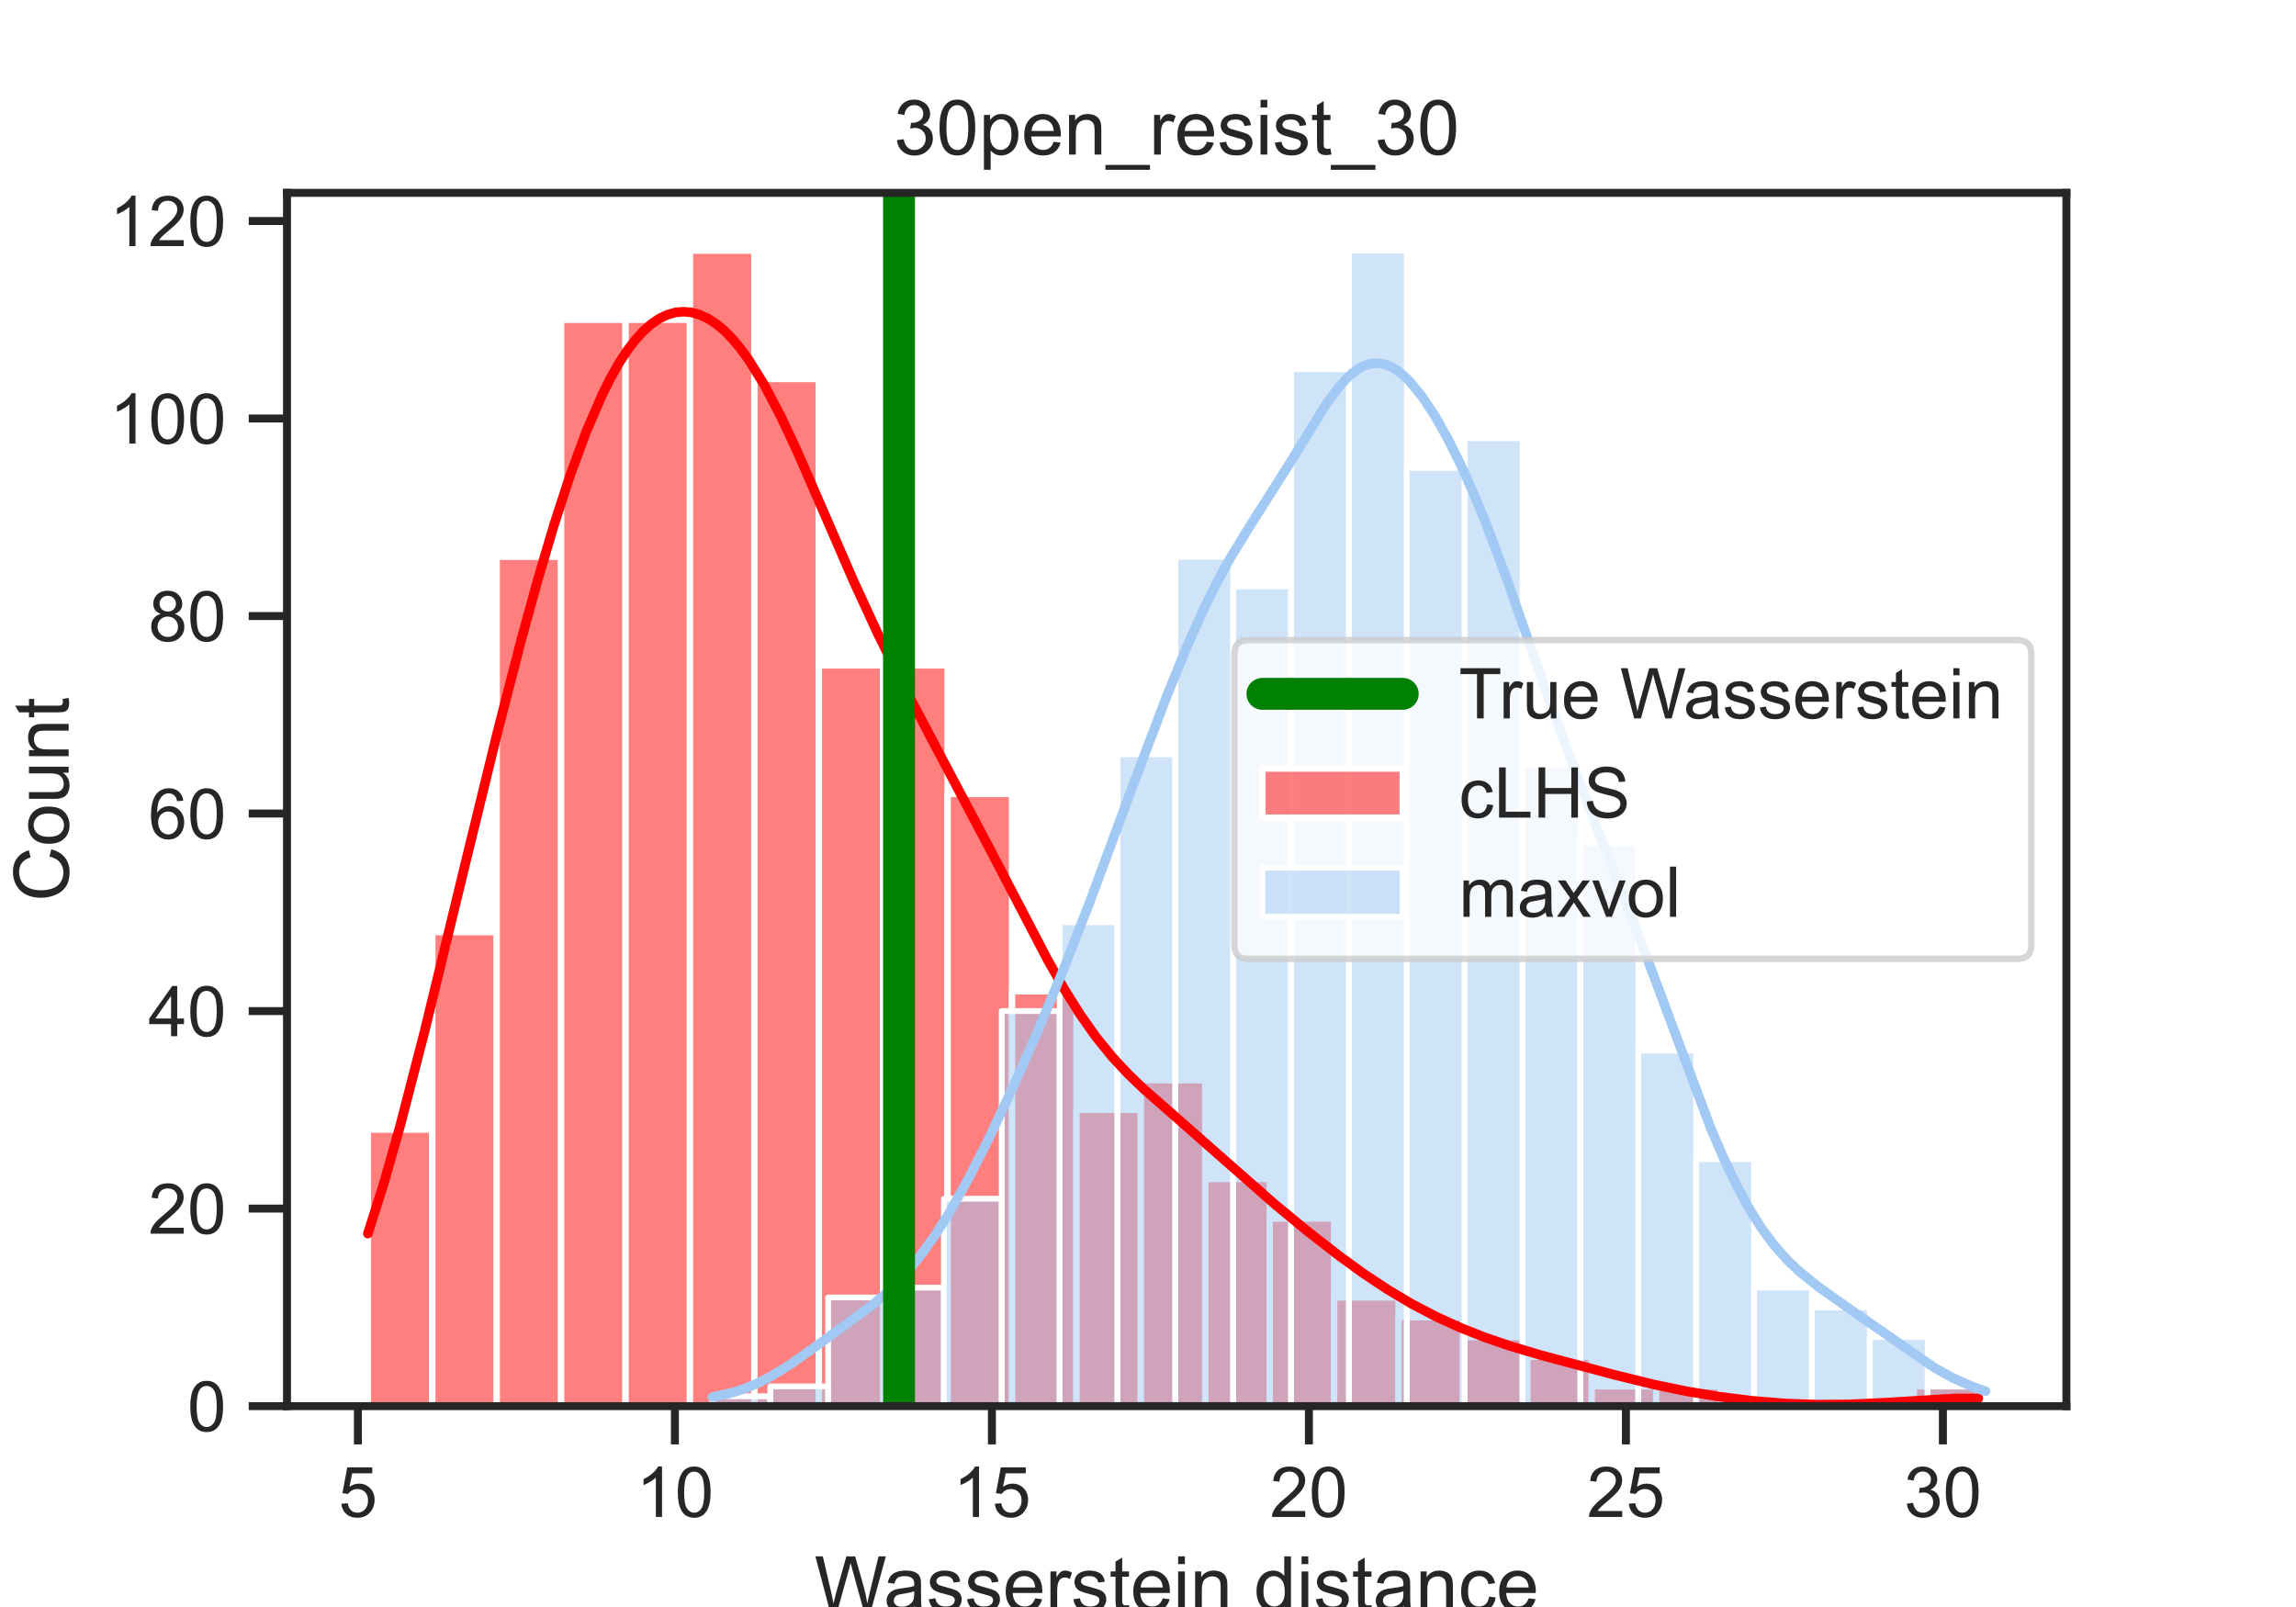 <?xml version="1.0" encoding="utf-8" standalone="no"?>
<!DOCTYPE svg PUBLIC "-//W3C//DTD SVG 1.1//EN"
  "http://www.w3.org/Graphics/SVG/1.1/DTD/svg11.dtd">
<!-- Created with matplotlib (https://matplotlib.org/) -->
<svg height="252pt" version="1.1" viewBox="0 0 360 252" width="360pt" xmlns="http://www.w3.org/2000/svg" xmlns:xlink="http://www.w3.org/1999/xlink">
 <defs>
  <style type="text/css">*{stroke-linecap:butt;stroke-linejoin:round;}</style>
 </defs>
 <g id="figure_1">
  <g id="patch_1">
   <path d="M 0 252 
L 360 252 
L 360 0 
L 0 0 
z
" style="fill:#ffffff;"/>
  </g>
  <g id="axes_1">
   <g id="patch_2">
    <path d="M 45 220.5 
L 324 220.5 
L 324 30.24 
L 45 30.24 
z
" style="fill:#ffffff;"/>
   </g>
   <g id="matplotlib.axis_1">
    <g id="xtick_1">
     <g id="line2d_1">
      <defs>
       <path d="M 0 0 
L 0 6 
" id="m8599e1eee3" style="stroke:#262626;stroke-width:1.25;"/>
      </defs>
      <g>
       <use style="fill:#262626;stroke:#262626;stroke-width:1.25;" x="56.117" xlink:href="#m8599e1eee3" y="220.5"/>
      </g>
     </g>
     <g id="text_1">
      <!-- 5 -->
      <g style="fill:#262626;" transform="translate(53.058 237.874)scale(0.11 -0.11)">
       <defs>
        <path d="M 4.156 18.75 
L 13.375 19.531 
Q 14.406 12.797 18.141 9.391 
Q 21.875 6 27.156 6 
Q 33.5 6 37.891 10.781 
Q 42.281 15.578 42.281 23.484 
Q 42.281 31 38.062 35.344 
Q 33.844 39.703 27 39.703 
Q 22.75 39.703 19.328 37.766 
Q 15.922 35.844 13.969 32.766 
L 5.719 33.844 
L 12.641 70.609 
L 48.25 70.609 
L 48.25 62.203 
L 19.672 62.203 
L 15.828 42.969 
Q 22.266 47.469 29.344 47.469 
Q 38.719 47.469 45.156 40.969 
Q 51.609 34.469 51.609 24.266 
Q 51.609 14.547 45.953 7.469 
Q 39.062 -1.219 27.156 -1.219 
Q 17.391 -1.219 11.203 4.25 
Q 5.031 9.719 4.156 18.75 
z
" id="ArialMT-53"/>
       </defs>
       <use xlink:href="#ArialMT-53"/>
      </g>
     </g>
    </g>
    <g id="xtick_2">
     <g id="line2d_2">
      <g>
       <use style="fill:#262626;stroke:#262626;stroke-width:1.25;" x="105.821" xlink:href="#m8599e1eee3" y="220.5"/>
      </g>
     </g>
     <g id="text_2">
      <!-- 10 -->
      <g style="fill:#262626;" transform="translate(99.704 237.874)scale(0.11 -0.11)">
       <defs>
        <path d="M 37.25 0 
L 28.469 0 
L 28.469 56 
Q 25.297 52.984 20.141 49.953 
Q 14.984 46.922 10.891 45.406 
L 10.891 53.906 
Q 18.266 57.375 23.781 62.297 
Q 29.297 67.234 31.594 71.875 
L 37.25 71.875 
z
" id="ArialMT-49"/>
        <path d="M 4.156 35.297 
Q 4.156 48 6.766 55.734 
Q 9.375 63.484 14.516 67.672 
Q 19.672 71.875 27.484 71.875 
Q 33.25 71.875 37.594 69.547 
Q 41.938 67.234 44.766 62.859 
Q 47.609 58.5 49.219 52.219 
Q 50.828 45.953 50.828 35.297 
Q 50.828 22.703 48.234 14.969 
Q 45.656 7.234 40.5 3 
Q 35.359 -1.219 27.484 -1.219 
Q 17.141 -1.219 11.234 6.203 
Q 4.156 15.141 4.156 35.297 
z
M 13.188 35.297 
Q 13.188 17.672 17.312 11.828 
Q 21.438 6 27.484 6 
Q 33.547 6 37.672 11.859 
Q 41.797 17.719 41.797 35.297 
Q 41.797 52.984 37.672 58.781 
Q 33.547 64.594 27.391 64.594 
Q 21.344 64.594 17.719 59.469 
Q 13.188 52.938 13.188 35.297 
z
" id="ArialMT-48"/>
       </defs>
       <use xlink:href="#ArialMT-49"/>
       <use x="55.615" xlink:href="#ArialMT-48"/>
      </g>
     </g>
    </g>
    <g id="xtick_3">
     <g id="line2d_3">
      <g>
       <use style="fill:#262626;stroke:#262626;stroke-width:1.25;" x="155.525" xlink:href="#m8599e1eee3" y="220.5"/>
      </g>
     </g>
     <g id="text_3">
      <!-- 15 -->
      <g style="fill:#262626;" transform="translate(149.408 237.874)scale(0.11 -0.11)">
       <use xlink:href="#ArialMT-49"/>
       <use x="55.615" xlink:href="#ArialMT-53"/>
      </g>
     </g>
    </g>
    <g id="xtick_4">
     <g id="line2d_4">
      <g>
       <use style="fill:#262626;stroke:#262626;stroke-width:1.25;" x="205.23" xlink:href="#m8599e1eee3" y="220.5"/>
      </g>
     </g>
     <g id="text_4">
      <!-- 20 -->
      <g style="fill:#262626;" transform="translate(199.113 237.874)scale(0.11 -0.11)">
       <defs>
        <path d="M 50.344 8.453 
L 50.344 0 
L 3.031 0 
Q 2.938 3.172 4.047 6.109 
Q 5.859 10.938 9.828 15.625 
Q 13.812 20.312 21.344 26.469 
Q 33.016 36.031 37.109 41.625 
Q 41.219 47.219 41.219 52.203 
Q 41.219 57.422 37.469 61 
Q 33.734 64.594 27.734 64.594 
Q 21.391 64.594 17.578 60.781 
Q 13.766 56.984 13.719 50.25 
L 4.688 51.172 
Q 5.609 61.281 11.656 66.578 
Q 17.719 71.875 27.938 71.875 
Q 38.234 71.875 44.234 66.156 
Q 50.25 60.453 50.25 52 
Q 50.25 47.703 48.484 43.547 
Q 46.734 39.406 42.656 34.812 
Q 38.578 30.219 29.109 22.219 
Q 21.188 15.578 18.938 13.203 
Q 16.703 10.844 15.234 8.453 
z
" id="ArialMT-50"/>
       </defs>
       <use xlink:href="#ArialMT-50"/>
       <use x="55.615" xlink:href="#ArialMT-48"/>
      </g>
     </g>
    </g>
    <g id="xtick_5">
     <g id="line2d_5">
      <g>
       <use style="fill:#262626;stroke:#262626;stroke-width:1.25;" x="254.934" xlink:href="#m8599e1eee3" y="220.5"/>
      </g>
     </g>
     <g id="text_5">
      <!-- 25 -->
      <g style="fill:#262626;" transform="translate(248.817 237.874)scale(0.11 -0.11)">
       <use xlink:href="#ArialMT-50"/>
       <use x="55.615" xlink:href="#ArialMT-53"/>
      </g>
     </g>
    </g>
    <g id="xtick_6">
     <g id="line2d_6">
      <g>
       <use style="fill:#262626;stroke:#262626;stroke-width:1.25;" x="304.638" xlink:href="#m8599e1eee3" y="220.5"/>
      </g>
     </g>
     <g id="text_6">
      <!-- 30 -->
      <g style="fill:#262626;" transform="translate(298.521 237.874)scale(0.11 -0.11)">
       <defs>
        <path d="M 4.203 18.891 
L 12.984 20.062 
Q 14.5 12.594 18.141 9.297 
Q 21.781 6 27 6 
Q 33.203 6 37.469 10.297 
Q 41.75 14.594 41.75 20.953 
Q 41.75 27 37.797 30.922 
Q 33.844 34.859 27.734 34.859 
Q 25.25 34.859 21.531 33.891 
L 22.516 41.609 
Q 23.391 41.5 23.922 41.5 
Q 29.547 41.5 34.031 44.422 
Q 38.531 47.359 38.531 53.469 
Q 38.531 58.297 35.25 61.469 
Q 31.984 64.656 26.812 64.656 
Q 21.688 64.656 18.266 61.422 
Q 14.844 58.203 13.875 51.766 
L 5.078 53.328 
Q 6.688 62.156 12.391 67.016 
Q 18.109 71.875 26.609 71.875 
Q 32.469 71.875 37.391 69.359 
Q 42.328 66.844 44.938 62.5 
Q 47.562 58.156 47.562 53.266 
Q 47.562 48.641 45.062 44.828 
Q 42.578 41.016 37.703 38.766 
Q 44.047 37.312 47.562 32.688 
Q 51.078 28.078 51.078 21.141 
Q 51.078 11.766 44.234 5.25 
Q 37.406 -1.266 26.953 -1.266 
Q 17.531 -1.266 11.297 4.344 
Q 5.078 9.969 4.203 18.891 
z
" id="ArialMT-51"/>
       </defs>
       <use xlink:href="#ArialMT-51"/>
       <use x="55.615" xlink:href="#ArialMT-48"/>
      </g>
     </g>
    </g>
    <g id="text_7">
     <!-- Wasserstein distance -->
     <g style="fill:#262626;" transform="translate(127.704 252.649)scale(0.12 -0.12)">
      <defs>
       <path d="M 20.219 0 
L 1.219 71.578 
L 10.938 71.578 
L 21.828 24.656 
Q 23.578 17.281 24.859 10.016 
Q 27.594 21.484 28.078 23.25 
L 41.703 71.578 
L 53.125 71.578 
L 63.375 35.359 
Q 67.234 21.875 68.953 10.016 
Q 70.312 16.797 72.516 25.594 
L 83.734 71.578 
L 93.266 71.578 
L 73.641 0 
L 64.5 0 
L 49.422 54.547 
Q 47.516 61.375 47.172 62.938 
Q 46.047 58.016 45.062 54.547 
L 29.891 0 
z
" id="ArialMT-87"/>
       <path d="M 40.438 6.391 
Q 35.547 2.25 31.031 0.531 
Q 26.516 -1.172 21.344 -1.172 
Q 12.797 -1.172 8.203 3 
Q 3.609 7.172 3.609 13.672 
Q 3.609 17.484 5.344 20.625 
Q 7.078 23.781 9.891 25.688 
Q 12.703 27.594 16.219 28.562 
Q 18.797 29.25 24.031 29.891 
Q 34.672 31.156 39.703 32.906 
Q 39.75 34.719 39.75 35.203 
Q 39.75 40.578 37.25 42.781 
Q 33.891 45.75 27.25 45.75 
Q 21.047 45.75 18.094 43.578 
Q 15.141 41.406 13.719 35.891 
L 5.125 37.062 
Q 6.297 42.578 8.984 45.969 
Q 11.672 49.359 16.75 51.188 
Q 21.828 53.031 28.516 53.031 
Q 35.156 53.031 39.297 51.469 
Q 43.453 49.906 45.406 47.531 
Q 47.359 45.172 48.141 41.547 
Q 48.578 39.312 48.578 33.453 
L 48.578 21.734 
Q 48.578 9.469 49.141 6.219 
Q 49.703 2.984 51.375 0 
L 42.188 0 
Q 40.828 2.734 40.438 6.391 
z
M 39.703 26.031 
Q 34.906 24.078 25.344 22.703 
Q 19.922 21.922 17.672 20.938 
Q 15.438 19.969 14.203 18.094 
Q 12.984 16.219 12.984 13.922 
Q 12.984 10.406 15.641 8.062 
Q 18.312 5.719 23.438 5.719 
Q 28.516 5.719 32.469 7.938 
Q 36.422 10.156 38.281 14.016 
Q 39.703 17 39.703 22.797 
z
" id="ArialMT-97"/>
       <path d="M 3.078 15.484 
L 11.766 16.844 
Q 12.5 11.625 15.844 8.844 
Q 19.188 6.062 25.203 6.062 
Q 31.25 6.062 34.172 8.516 
Q 37.109 10.984 37.109 14.312 
Q 37.109 17.281 34.516 19 
Q 32.719 20.172 25.531 21.969 
Q 15.875 24.422 12.141 26.203 
Q 8.406 27.984 6.469 31.125 
Q 4.547 34.281 4.547 38.094 
Q 4.547 41.547 6.125 44.5 
Q 7.719 47.469 10.453 49.422 
Q 12.5 50.922 16.031 51.969 
Q 19.578 53.031 23.641 53.031 
Q 29.734 53.031 34.344 51.266 
Q 38.969 49.516 41.156 46.5 
Q 43.359 43.5 44.188 38.484 
L 35.594 37.312 
Q 35.016 41.312 32.203 43.547 
Q 29.391 45.797 24.266 45.797 
Q 18.219 45.797 15.625 43.797 
Q 13.031 41.797 13.031 39.109 
Q 13.031 37.406 14.109 36.031 
Q 15.188 34.625 17.484 33.688 
Q 18.797 33.203 25.25 31.453 
Q 34.578 28.953 38.25 27.359 
Q 41.938 25.781 44.031 22.75 
Q 46.141 19.734 46.141 15.234 
Q 46.141 10.844 43.578 6.953 
Q 41.016 3.078 36.172 0.953 
Q 31.344 -1.172 25.25 -1.172 
Q 15.141 -1.172 9.844 3.031 
Q 4.547 7.234 3.078 15.484 
z
" id="ArialMT-115"/>
       <path d="M 42.094 16.703 
L 51.172 15.578 
Q 49.031 7.625 43.219 3.219 
Q 37.406 -1.172 28.375 -1.172 
Q 17 -1.172 10.328 5.828 
Q 3.656 12.844 3.656 25.484 
Q 3.656 38.578 10.391 45.797 
Q 17.141 53.031 27.875 53.031 
Q 38.281 53.031 44.875 45.953 
Q 51.469 38.875 51.469 26.031 
Q 51.469 25.25 51.422 23.688 
L 12.75 23.688 
Q 13.234 15.141 17.578 10.594 
Q 21.922 6.062 28.422 6.062 
Q 33.25 6.062 36.672 8.594 
Q 40.094 11.141 42.094 16.703 
z
M 13.234 30.906 
L 42.188 30.906 
Q 41.609 37.453 38.875 40.719 
Q 34.672 45.797 27.984 45.797 
Q 21.922 45.797 17.797 41.75 
Q 13.672 37.703 13.234 30.906 
z
" id="ArialMT-101"/>
       <path d="M 6.5 0 
L 6.5 51.859 
L 14.406 51.859 
L 14.406 44 
Q 17.438 49.516 20 51.266 
Q 22.562 53.031 25.641 53.031 
Q 30.078 53.031 34.672 50.203 
L 31.641 42.047 
Q 28.422 43.953 25.203 43.953 
Q 22.312 43.953 20.016 42.219 
Q 17.719 40.484 16.75 37.406 
Q 15.281 32.719 15.281 27.156 
L 15.281 0 
z
" id="ArialMT-114"/>
       <path d="M 25.781 7.859 
L 27.047 0.094 
Q 23.344 -0.688 20.406 -0.688 
Q 15.625 -0.688 12.984 0.828 
Q 10.359 2.344 9.281 4.812 
Q 8.203 7.281 8.203 15.188 
L 8.203 45.016 
L 1.766 45.016 
L 1.766 51.859 
L 8.203 51.859 
L 8.203 64.703 
L 16.938 69.969 
L 16.938 51.859 
L 25.781 51.859 
L 25.781 45.016 
L 16.938 45.016 
L 16.938 14.703 
Q 16.938 10.938 17.406 9.859 
Q 17.875 8.797 18.922 8.156 
Q 19.969 7.516 21.922 7.516 
Q 23.391 7.516 25.781 7.859 
z
" id="ArialMT-116"/>
       <path d="M 6.641 61.469 
L 6.641 71.578 
L 15.438 71.578 
L 15.438 61.469 
z
M 6.641 0 
L 6.641 51.859 
L 15.438 51.859 
L 15.438 0 
z
" id="ArialMT-105"/>
       <path d="M 6.594 0 
L 6.594 51.859 
L 14.5 51.859 
L 14.5 44.484 
Q 20.219 53.031 31 53.031 
Q 35.688 53.031 39.625 51.344 
Q 43.562 49.656 45.516 46.922 
Q 47.469 44.188 48.25 40.438 
Q 48.734 37.984 48.734 31.891 
L 48.734 0 
L 39.938 0 
L 39.938 31.547 
Q 39.938 36.922 38.906 39.578 
Q 37.891 42.234 35.281 43.812 
Q 32.672 45.406 29.156 45.406 
Q 23.531 45.406 19.453 41.844 
Q 15.375 38.281 15.375 28.328 
L 15.375 0 
z
" id="ArialMT-110"/>
       <path id="ArialMT-32"/>
       <path d="M 40.234 0 
L 40.234 6.547 
Q 35.297 -1.172 25.734 -1.172 
Q 19.531 -1.172 14.328 2.25 
Q 9.125 5.672 6.266 11.797 
Q 3.422 17.922 3.422 25.875 
Q 3.422 33.641 6 39.969 
Q 8.594 46.297 13.766 49.656 
Q 18.953 53.031 25.344 53.031 
Q 30.031 53.031 33.688 51.047 
Q 37.359 49.078 39.656 45.906 
L 39.656 71.578 
L 48.391 71.578 
L 48.391 0 
z
M 12.453 25.875 
Q 12.453 15.922 16.641 10.984 
Q 20.844 6.062 26.562 6.062 
Q 32.328 6.062 36.344 10.766 
Q 40.375 15.484 40.375 25.141 
Q 40.375 35.797 36.266 40.766 
Q 32.172 45.75 26.172 45.75 
Q 20.312 45.75 16.375 40.969 
Q 12.453 36.188 12.453 25.875 
z
" id="ArialMT-100"/>
       <path d="M 40.438 19 
L 49.078 17.875 
Q 47.656 8.938 41.812 3.875 
Q 35.984 -1.172 27.484 -1.172 
Q 16.844 -1.172 10.375 5.781 
Q 3.906 12.75 3.906 25.734 
Q 3.906 34.125 6.688 40.422 
Q 9.469 46.734 15.156 49.875 
Q 20.844 53.031 27.547 53.031 
Q 35.984 53.031 41.359 48.75 
Q 46.734 44.484 48.25 36.625 
L 39.703 35.297 
Q 38.484 40.531 35.375 43.156 
Q 32.281 45.797 27.875 45.797 
Q 21.234 45.797 17.078 41.031 
Q 12.938 36.281 12.938 25.984 
Q 12.938 15.531 16.938 10.797 
Q 20.953 6.062 27.391 6.062 
Q 32.562 6.062 36.031 9.234 
Q 39.5 12.406 40.438 19 
z
" id="ArialMT-99"/>
      </defs>
      <use xlink:href="#ArialMT-87"/>
      <use x="90.635" xlink:href="#ArialMT-97"/>
      <use x="146.25" xlink:href="#ArialMT-115"/>
      <use x="196.25" xlink:href="#ArialMT-115"/>
      <use x="246.25" xlink:href="#ArialMT-101"/>
      <use x="301.865" xlink:href="#ArialMT-114"/>
      <use x="335.166" xlink:href="#ArialMT-115"/>
      <use x="385.166" xlink:href="#ArialMT-116"/>
      <use x="412.949" xlink:href="#ArialMT-101"/>
      <use x="468.564" xlink:href="#ArialMT-105"/>
      <use x="490.781" xlink:href="#ArialMT-110"/>
      <use x="546.396" xlink:href="#ArialMT-32"/>
      <use x="574.18" xlink:href="#ArialMT-100"/>
      <use x="629.795" xlink:href="#ArialMT-105"/>
      <use x="652.012" xlink:href="#ArialMT-115"/>
      <use x="702.012" xlink:href="#ArialMT-116"/>
      <use x="729.795" xlink:href="#ArialMT-97"/>
      <use x="785.41" xlink:href="#ArialMT-110"/>
      <use x="841.025" xlink:href="#ArialMT-99"/>
      <use x="891.025" xlink:href="#ArialMT-101"/>
     </g>
    </g>
   </g>
   <g id="matplotlib.axis_2">
    <g id="ytick_1">
     <g id="line2d_7">
      <defs>
       <path d="M 0 0 
L -6 0 
" id="m058d20ec3d" style="stroke:#262626;stroke-width:1.25;"/>
      </defs>
      <g>
       <use style="fill:#262626;stroke:#262626;stroke-width:1.25;" x="45" xlink:href="#m058d20ec3d" y="220.5"/>
      </g>
     </g>
     <g id="text_8">
      <!-- 0 -->
      <g style="fill:#262626;" transform="translate(29.383 224.437)scale(0.11 -0.11)">
       <use xlink:href="#ArialMT-48"/>
      </g>
     </g>
    </g>
    <g id="ytick_2">
     <g id="line2d_8">
      <g>
       <use style="fill:#262626;stroke:#262626;stroke-width:1.25;" x="45" xlink:href="#m058d20ec3d" y="189.526"/>
      </g>
     </g>
     <g id="text_9">
      <!-- 20 -->
      <g style="fill:#262626;" transform="translate(23.266 193.462)scale(0.11 -0.11)">
       <use xlink:href="#ArialMT-50"/>
       <use x="55.615" xlink:href="#ArialMT-48"/>
      </g>
     </g>
    </g>
    <g id="ytick_3">
     <g id="line2d_9">
      <g>
       <use style="fill:#262626;stroke:#262626;stroke-width:1.25;" x="45" xlink:href="#m058d20ec3d" y="158.551"/>
      </g>
     </g>
     <g id="text_10">
      <!-- 40 -->
      <g style="fill:#262626;" transform="translate(23.266 162.488)scale(0.11 -0.11)">
       <defs>
        <path d="M 32.328 0 
L 32.328 17.141 
L 1.266 17.141 
L 1.266 25.203 
L 33.938 71.578 
L 41.109 71.578 
L 41.109 25.203 
L 50.781 25.203 
L 50.781 17.141 
L 41.109 17.141 
L 41.109 0 
z
M 32.328 25.203 
L 32.328 57.469 
L 9.906 25.203 
z
" id="ArialMT-52"/>
       </defs>
       <use xlink:href="#ArialMT-52"/>
       <use x="55.615" xlink:href="#ArialMT-48"/>
      </g>
     </g>
    </g>
    <g id="ytick_4">
     <g id="line2d_10">
      <g>
       <use style="fill:#262626;stroke:#262626;stroke-width:1.25;" x="45" xlink:href="#m058d20ec3d" y="127.577"/>
      </g>
     </g>
     <g id="text_11">
      <!-- 60 -->
      <g style="fill:#262626;" transform="translate(23.266 131.514)scale(0.11 -0.11)">
       <defs>
        <path d="M 49.75 54.047 
L 41.016 53.375 
Q 39.844 58.547 37.703 60.891 
Q 34.125 64.656 28.906 64.656 
Q 24.703 64.656 21.531 62.312 
Q 17.391 59.281 14.984 53.469 
Q 12.594 47.656 12.5 36.922 
Q 15.672 41.75 20.266 44.094 
Q 24.859 46.438 29.891 46.438 
Q 38.672 46.438 44.844 39.969 
Q 51.031 33.5 51.031 23.25 
Q 51.031 16.5 48.125 10.719 
Q 45.219 4.938 40.141 1.859 
Q 35.062 -1.219 28.609 -1.219 
Q 17.625 -1.219 10.688 6.859 
Q 3.766 14.938 3.766 33.5 
Q 3.766 54.25 11.422 63.672 
Q 18.109 71.875 29.438 71.875 
Q 37.891 71.875 43.281 67.141 
Q 48.688 62.406 49.75 54.047 
z
M 13.875 23.188 
Q 13.875 18.656 15.797 14.5 
Q 17.719 10.359 21.188 8.172 
Q 24.656 6 28.469 6 
Q 34.031 6 38.031 10.484 
Q 42.047 14.984 42.047 22.703 
Q 42.047 30.125 38.078 34.391 
Q 34.125 38.672 28.125 38.672 
Q 22.172 38.672 18.016 34.391 
Q 13.875 30.125 13.875 23.188 
z
" id="ArialMT-54"/>
       </defs>
       <use xlink:href="#ArialMT-54"/>
       <use x="55.615" xlink:href="#ArialMT-48"/>
      </g>
     </g>
    </g>
    <g id="ytick_5">
     <g id="line2d_11">
      <g>
       <use style="fill:#262626;stroke:#262626;stroke-width:1.25;" x="45" xlink:href="#m058d20ec3d" y="96.603"/>
      </g>
     </g>
     <g id="text_12">
      <!-- 80 -->
      <g style="fill:#262626;" transform="translate(23.266 100.539)scale(0.11 -0.11)">
       <defs>
        <path d="M 17.672 38.812 
Q 12.203 40.828 9.562 44.531 
Q 6.938 48.25 6.938 53.422 
Q 6.938 61.234 12.547 66.547 
Q 18.172 71.875 27.484 71.875 
Q 36.859 71.875 42.578 66.422 
Q 48.297 60.984 48.297 53.172 
Q 48.297 48.188 45.672 44.5 
Q 43.062 40.828 37.75 38.812 
Q 44.344 36.672 47.781 31.875 
Q 51.219 27.094 51.219 20.453 
Q 51.219 11.281 44.719 5.031 
Q 38.234 -1.219 27.641 -1.219 
Q 17.047 -1.219 10.547 5.047 
Q 4.047 11.328 4.047 20.703 
Q 4.047 27.688 7.594 32.391 
Q 11.141 37.109 17.672 38.812 
z
M 15.922 53.719 
Q 15.922 48.641 19.188 45.406 
Q 22.469 42.188 27.688 42.188 
Q 32.766 42.188 36.016 45.375 
Q 39.266 48.578 39.266 53.219 
Q 39.266 58.062 35.906 61.359 
Q 32.562 64.656 27.594 64.656 
Q 22.562 64.656 19.234 61.422 
Q 15.922 58.203 15.922 53.719 
z
M 13.094 20.656 
Q 13.094 16.891 14.875 13.375 
Q 16.656 9.859 20.172 7.922 
Q 23.688 6 27.734 6 
Q 34.031 6 38.125 10.047 
Q 42.234 14.109 42.234 20.359 
Q 42.234 26.703 38.016 30.859 
Q 33.797 35.016 27.438 35.016 
Q 21.234 35.016 17.156 30.906 
Q 13.094 26.812 13.094 20.656 
z
" id="ArialMT-56"/>
       </defs>
       <use xlink:href="#ArialMT-56"/>
       <use x="55.615" xlink:href="#ArialMT-48"/>
      </g>
     </g>
    </g>
    <g id="ytick_6">
     <g id="line2d_12">
      <g>
       <use style="fill:#262626;stroke:#262626;stroke-width:1.25;" x="45" xlink:href="#m058d20ec3d" y="65.628"/>
      </g>
     </g>
     <g id="text_13">
      <!-- 100 -->
      <g style="fill:#262626;" transform="translate(17.149 69.565)scale(0.11 -0.11)">
       <use xlink:href="#ArialMT-49"/>
       <use x="55.615" xlink:href="#ArialMT-48"/>
       <use x="111.23" xlink:href="#ArialMT-48"/>
      </g>
     </g>
    </g>
    <g id="ytick_7">
     <g id="line2d_13">
      <g>
       <use style="fill:#262626;stroke:#262626;stroke-width:1.25;" x="45" xlink:href="#m058d20ec3d" y="34.654"/>
      </g>
     </g>
     <g id="text_14">
      <!-- 120 -->
      <g style="fill:#262626;" transform="translate(17.149 38.591)scale(0.11 -0.11)">
       <use xlink:href="#ArialMT-49"/>
       <use x="55.615" xlink:href="#ArialMT-50"/>
       <use x="111.23" xlink:href="#ArialMT-48"/>
      </g>
     </g>
    </g>
    <g id="text_15">
     <!-- Count -->
     <g style="fill:#262626;" transform="translate(10.764 141.38)rotate(-90)scale(0.12 -0.12)">
      <defs>
       <path d="M 58.797 25.094 
L 68.266 22.703 
Q 65.281 11.031 57.547 4.906 
Q 49.812 -1.219 38.625 -1.219 
Q 27.047 -1.219 19.797 3.484 
Q 12.547 8.203 8.766 17.141 
Q 4.984 26.078 4.984 36.328 
Q 4.984 47.516 9.25 55.828 
Q 13.531 64.156 21.406 68.469 
Q 29.297 72.797 38.766 72.797 
Q 49.516 72.797 56.828 67.328 
Q 64.156 61.859 67.047 51.953 
L 57.719 49.75 
Q 55.219 57.562 50.484 61.125 
Q 45.75 64.703 38.578 64.703 
Q 30.328 64.703 24.781 60.734 
Q 19.234 56.781 16.984 50.109 
Q 14.75 43.453 14.75 36.375 
Q 14.75 27.25 17.406 20.438 
Q 20.062 13.625 25.672 10.25 
Q 31.297 6.891 37.844 6.891 
Q 45.797 6.891 51.312 11.469 
Q 56.844 16.062 58.797 25.094 
z
" id="ArialMT-67"/>
       <path d="M 3.328 25.922 
Q 3.328 40.328 11.328 47.266 
Q 18.016 53.031 27.641 53.031 
Q 38.328 53.031 45.109 46.016 
Q 51.906 39.016 51.906 26.656 
Q 51.906 16.656 48.906 10.906 
Q 45.906 5.172 40.156 2 
Q 34.422 -1.172 27.641 -1.172 
Q 16.75 -1.172 10.031 5.812 
Q 3.328 12.797 3.328 25.922 
z
M 12.359 25.922 
Q 12.359 15.969 16.703 11.016 
Q 21.047 6.062 27.641 6.062 
Q 34.188 6.062 38.531 11.031 
Q 42.875 16.016 42.875 26.219 
Q 42.875 35.844 38.5 40.797 
Q 34.125 45.75 27.641 45.75 
Q 21.047 45.75 16.703 40.812 
Q 12.359 35.891 12.359 25.922 
z
" id="ArialMT-111"/>
       <path d="M 40.578 0 
L 40.578 7.625 
Q 34.516 -1.172 24.125 -1.172 
Q 19.531 -1.172 15.547 0.578 
Q 11.578 2.344 9.641 5 
Q 7.719 7.672 6.938 11.531 
Q 6.391 14.109 6.391 19.734 
L 6.391 51.859 
L 15.188 51.859 
L 15.188 23.094 
Q 15.188 16.219 15.719 13.812 
Q 16.547 10.359 19.234 8.375 
Q 21.922 6.391 25.875 6.391 
Q 29.828 6.391 33.297 8.422 
Q 36.766 10.453 38.203 13.938 
Q 39.656 17.438 39.656 24.078 
L 39.656 51.859 
L 48.438 51.859 
L 48.438 0 
z
" id="ArialMT-117"/>
      </defs>
      <use xlink:href="#ArialMT-67"/>
      <use x="72.217" xlink:href="#ArialMT-111"/>
      <use x="127.832" xlink:href="#ArialMT-117"/>
      <use x="183.447" xlink:href="#ArialMT-110"/>
      <use x="239.062" xlink:href="#ArialMT-116"/>
     </g>
    </g>
   </g>
   <g id="patch_3">
    <path clip-path="url(#p6b0c90a72a)" d="M 57.682 220.5 
L 67.782 220.5 
L 67.782 177.136 
L 57.682 177.136 
z
" style="fill:#ff0000;fill-opacity:0.5;stroke:#ffffff;stroke-linejoin:miter;"/>
   </g>
   <g id="patch_4">
    <path clip-path="url(#p6b0c90a72a)" d="M 67.782 220.5 
L 77.882 220.5 
L 77.882 146.162 
L 67.782 146.162 
z
" style="fill:#ff0000;fill-opacity:0.5;stroke:#ffffff;stroke-linejoin:miter;"/>
   </g>
   <g id="patch_5">
    <path clip-path="url(#p6b0c90a72a)" d="M 77.882 220.5 
L 87.982 220.5 
L 87.982 87.31 
L 77.882 87.31 
z
" style="fill:#ff0000;fill-opacity:0.5;stroke:#ffffff;stroke-linejoin:miter;"/>
   </g>
   <g id="patch_6">
    <path clip-path="url(#p6b0c90a72a)" d="M 87.982 220.5 
L 98.082 220.5 
L 98.082 50.141 
L 87.982 50.141 
z
" style="fill:#ff0000;fill-opacity:0.5;stroke:#ffffff;stroke-linejoin:miter;"/>
   </g>
   <g id="patch_7">
    <path clip-path="url(#p6b0c90a72a)" d="M 98.082 220.5 
L 108.182 220.5 
L 108.182 50.141 
L 98.082 50.141 
z
" style="fill:#ff0000;fill-opacity:0.5;stroke:#ffffff;stroke-linejoin:miter;"/>
   </g>
   <g id="patch_8">
    <path clip-path="url(#p6b0c90a72a)" d="M 108.182 220.5 
L 118.282 220.5 
L 118.282 39.3 
L 108.182 39.3 
z
" style="fill:#ff0000;fill-opacity:0.5;stroke:#ffffff;stroke-linejoin:miter;"/>
   </g>
   <g id="patch_9">
    <path clip-path="url(#p6b0c90a72a)" d="M 118.282 220.5 
L 128.382 220.5 
L 128.382 59.433 
L 118.282 59.433 
z
" style="fill:#ff0000;fill-opacity:0.5;stroke:#ffffff;stroke-linejoin:miter;"/>
   </g>
   <g id="patch_10">
    <path clip-path="url(#p6b0c90a72a)" d="M 128.382 220.5 
L 138.482 220.5 
L 138.482 104.346 
L 128.382 104.346 
z
" style="fill:#ff0000;fill-opacity:0.5;stroke:#ffffff;stroke-linejoin:miter;"/>
   </g>
   <g id="patch_11">
    <path clip-path="url(#p6b0c90a72a)" d="M 138.482 220.5 
L 148.582 220.5 
L 148.582 104.346 
L 138.482 104.346 
z
" style="fill:#ff0000;fill-opacity:0.5;stroke:#ffffff;stroke-linejoin:miter;"/>
   </g>
   <g id="patch_12">
    <path clip-path="url(#p6b0c90a72a)" d="M 148.582 220.5 
L 158.682 220.5 
L 158.682 124.479 
L 148.582 124.479 
z
" style="fill:#ff0000;fill-opacity:0.5;stroke:#ffffff;stroke-linejoin:miter;"/>
   </g>
   <g id="patch_13">
    <path clip-path="url(#p6b0c90a72a)" d="M 158.682 220.5 
L 168.782 220.5 
L 168.782 155.454 
L 158.682 155.454 
z
" style="fill:#ff0000;fill-opacity:0.5;stroke:#ffffff;stroke-linejoin:miter;"/>
   </g>
   <g id="patch_14">
    <path clip-path="url(#p6b0c90a72a)" d="M 168.782 220.5 
L 178.882 220.5 
L 178.882 174.038 
L 168.782 174.038 
z
" style="fill:#ff0000;fill-opacity:0.5;stroke:#ffffff;stroke-linejoin:miter;"/>
   </g>
   <g id="patch_15">
    <path clip-path="url(#p6b0c90a72a)" d="M 178.882 220.5 
L 188.982 220.5 
L 188.982 169.392 
L 178.882 169.392 
z
" style="fill:#ff0000;fill-opacity:0.5;stroke:#ffffff;stroke-linejoin:miter;"/>
   </g>
   <g id="patch_16">
    <path clip-path="url(#p6b0c90a72a)" d="M 188.982 220.5 
L 199.082 220.5 
L 199.082 184.879 
L 188.982 184.879 
z
" style="fill:#ff0000;fill-opacity:0.5;stroke:#ffffff;stroke-linejoin:miter;"/>
   </g>
   <g id="patch_17">
    <path clip-path="url(#p6b0c90a72a)" d="M 199.082 220.5 
L 209.182 220.5 
L 209.182 191.074 
L 199.082 191.074 
z
" style="fill:#ff0000;fill-opacity:0.5;stroke:#ffffff;stroke-linejoin:miter;"/>
   </g>
   <g id="patch_18">
    <path clip-path="url(#p6b0c90a72a)" d="M 209.182 220.5 
L 219.282 220.5 
L 219.282 203.464 
L 209.182 203.464 
z
" style="fill:#ff0000;fill-opacity:0.5;stroke:#ffffff;stroke-linejoin:miter;"/>
   </g>
   <g id="patch_19">
    <path clip-path="url(#p6b0c90a72a)" d="M 219.282 220.5 
L 229.382 220.5 
L 229.382 206.562 
L 219.282 206.562 
z
" style="fill:#ff0000;fill-opacity:0.5;stroke:#ffffff;stroke-linejoin:miter;"/>
   </g>
   <g id="patch_20">
    <path clip-path="url(#p6b0c90a72a)" d="M 229.382 220.5 
L 239.482 220.5 
L 239.482 209.659 
L 229.382 209.659 
z
" style="fill:#ff0000;fill-opacity:0.5;stroke:#ffffff;stroke-linejoin:miter;"/>
   </g>
   <g id="patch_21">
    <path clip-path="url(#p6b0c90a72a)" d="M 239.482 220.5 
L 249.582 220.5 
L 249.582 212.756 
L 239.482 212.756 
z
" style="fill:#ff0000;fill-opacity:0.5;stroke:#ffffff;stroke-linejoin:miter;"/>
   </g>
   <g id="patch_22">
    <path clip-path="url(#p6b0c90a72a)" d="M 249.582 220.5 
L 259.682 220.5 
L 259.682 217.403 
L 249.582 217.403 
z
" style="fill:#ff0000;fill-opacity:0.5;stroke:#ffffff;stroke-linejoin:miter;"/>
   </g>
   <g id="patch_23">
    <path clip-path="url(#p6b0c90a72a)" d="M 259.682 220.5 
L 269.782 220.5 
L 269.782 217.403 
L 259.682 217.403 
z
" style="fill:#ff0000;fill-opacity:0.5;stroke:#ffffff;stroke-linejoin:miter;"/>
   </g>
   <g id="patch_24">
    <path clip-path="url(#p6b0c90a72a)" d="M 269.782 220.5 
L 279.882 220.5 
L 279.882 220.5 
L 269.782 220.5 
z
" style="fill:#ff0000;fill-opacity:0.5;stroke:#ffffff;stroke-linejoin:miter;"/>
   </g>
   <g id="patch_25">
    <path clip-path="url(#p6b0c90a72a)" d="M 279.882 220.5 
L 289.982 220.5 
L 289.982 220.5 
L 279.882 220.5 
z
" style="fill:#ff0000;fill-opacity:0.5;stroke:#ffffff;stroke-linejoin:miter;"/>
   </g>
   <g id="patch_26">
    <path clip-path="url(#p6b0c90a72a)" d="M 289.982 220.5 
L 300.082 220.5 
L 300.082 220.5 
L 289.982 220.5 
z
" style="fill:#ff0000;fill-opacity:0.5;stroke:#ffffff;stroke-linejoin:miter;"/>
   </g>
   <g id="patch_27">
    <path clip-path="url(#p6b0c90a72a)" d="M 300.082 220.5 
L 310.182 220.5 
L 310.182 217.403 
L 300.082 217.403 
z
" style="fill:#ff0000;fill-opacity:0.5;stroke:#ffffff;stroke-linejoin:miter;"/>
   </g>
   <g id="patch_28">
    <path clip-path="url(#p6b0c90a72a)" d="M 111.703 220.5 
L 120.777 220.5 
L 120.777 218.951 
L 111.703 218.951 
z
" style="fill:#a1c9f4;fill-opacity:0.5;stroke:#ffffff;stroke-linejoin:miter;stroke-width:0.907;"/>
   </g>
   <g id="patch_29">
    <path clip-path="url(#p6b0c90a72a)" d="M 120.777 220.5 
L 129.85 220.5 
L 129.85 217.403 
L 120.777 217.403 
z
" style="fill:#a1c9f4;fill-opacity:0.5;stroke:#ffffff;stroke-linejoin:miter;stroke-width:0.907;"/>
   </g>
   <g id="patch_30">
    <path clip-path="url(#p6b0c90a72a)" d="M 129.85 220.5 
L 138.924 220.5 
L 138.924 203.464 
L 129.85 203.464 
z
" style="fill:#a1c9f4;fill-opacity:0.5;stroke:#ffffff;stroke-linejoin:miter;stroke-width:0.907;"/>
   </g>
   <g id="patch_31">
    <path clip-path="url(#p6b0c90a72a)" d="M 138.924 220.5 
L 147.997 220.5 
L 147.997 201.915 
L 138.924 201.915 
z
" style="fill:#a1c9f4;fill-opacity:0.5;stroke:#ffffff;stroke-linejoin:miter;stroke-width:0.907;"/>
   </g>
   <g id="patch_32">
    <path clip-path="url(#p6b0c90a72a)" d="M 147.997 220.5 
L 157.07 220.5 
L 157.07 187.977 
L 147.997 187.977 
z
" style="fill:#a1c9f4;fill-opacity:0.5;stroke:#ffffff;stroke-linejoin:miter;stroke-width:0.907;"/>
   </g>
   <g id="patch_33">
    <path clip-path="url(#p6b0c90a72a)" d="M 157.07 220.5 
L 166.144 220.5 
L 166.144 158.551 
L 157.07 158.551 
z
" style="fill:#a1c9f4;fill-opacity:0.5;stroke:#ffffff;stroke-linejoin:miter;stroke-width:0.907;"/>
   </g>
   <g id="patch_34">
    <path clip-path="url(#p6b0c90a72a)" d="M 166.144 220.5 
L 175.217 220.5 
L 175.217 144.613 
L 166.144 144.613 
z
" style="fill:#a1c9f4;fill-opacity:0.5;stroke:#ffffff;stroke-linejoin:miter;stroke-width:0.907;"/>
   </g>
   <g id="patch_35">
    <path clip-path="url(#p6b0c90a72a)" d="M 175.217 220.5 
L 184.291 220.5 
L 184.291 118.285 
L 175.217 118.285 
z
" style="fill:#a1c9f4;fill-opacity:0.5;stroke:#ffffff;stroke-linejoin:miter;stroke-width:0.907;"/>
   </g>
   <g id="patch_36">
    <path clip-path="url(#p6b0c90a72a)" d="M 184.291 220.5 
L 193.364 220.5 
L 193.364 87.31 
L 184.291 87.31 
z
" style="fill:#a1c9f4;fill-opacity:0.5;stroke:#ffffff;stroke-linejoin:miter;stroke-width:0.907;"/>
   </g>
   <g id="patch_37">
    <path clip-path="url(#p6b0c90a72a)" d="M 193.364 220.5 
L 202.437 220.5 
L 202.437 91.956 
L 193.364 91.956 
z
" style="fill:#a1c9f4;fill-opacity:0.5;stroke:#ffffff;stroke-linejoin:miter;stroke-width:0.907;"/>
   </g>
   <g id="patch_38">
    <path clip-path="url(#p6b0c90a72a)" d="M 202.437 220.5 
L 211.511 220.5 
L 211.511 57.885 
L 202.437 57.885 
z
" style="fill:#a1c9f4;fill-opacity:0.5;stroke:#ffffff;stroke-linejoin:miter;stroke-width:0.907;"/>
   </g>
   <g id="patch_39">
    <path clip-path="url(#p6b0c90a72a)" d="M 211.511 220.5 
L 220.584 220.5 
L 220.584 39.3 
L 211.511 39.3 
z
" style="fill:#a1c9f4;fill-opacity:0.5;stroke:#ffffff;stroke-linejoin:miter;stroke-width:0.907;"/>
   </g>
   <g id="patch_40">
    <path clip-path="url(#p6b0c90a72a)" d="M 220.584 220.5 
L 229.658 220.5 
L 229.658 73.372 
L 220.584 73.372 
z
" style="fill:#a1c9f4;fill-opacity:0.5;stroke:#ffffff;stroke-linejoin:miter;stroke-width:0.907;"/>
   </g>
   <g id="patch_41">
    <path clip-path="url(#p6b0c90a72a)" d="M 229.658 220.5 
L 238.731 220.5 
L 238.731 68.726 
L 229.658 68.726 
z
" style="fill:#a1c9f4;fill-opacity:0.5;stroke:#ffffff;stroke-linejoin:miter;stroke-width:0.907;"/>
   </g>
   <g id="patch_42">
    <path clip-path="url(#p6b0c90a72a)" d="M 238.731 220.5 
L 247.804 220.5 
L 247.804 119.833 
L 238.731 119.833 
z
" style="fill:#a1c9f4;fill-opacity:0.5;stroke:#ffffff;stroke-linejoin:miter;stroke-width:0.907;"/>
   </g>
   <g id="patch_43">
    <path clip-path="url(#p6b0c90a72a)" d="M 247.804 220.5 
L 256.878 220.5 
L 256.878 132.223 
L 247.804 132.223 
z
" style="fill:#a1c9f4;fill-opacity:0.5;stroke:#ffffff;stroke-linejoin:miter;stroke-width:0.907;"/>
   </g>
   <g id="patch_44">
    <path clip-path="url(#p6b0c90a72a)" d="M 256.878 220.5 
L 265.951 220.5 
L 265.951 164.746 
L 256.878 164.746 
z
" style="fill:#a1c9f4;fill-opacity:0.5;stroke:#ffffff;stroke-linejoin:miter;stroke-width:0.907;"/>
   </g>
   <g id="patch_45">
    <path clip-path="url(#p6b0c90a72a)" d="M 265.951 220.5 
L 275.025 220.5 
L 275.025 181.782 
L 265.951 181.782 
z
" style="fill:#a1c9f4;fill-opacity:0.5;stroke:#ffffff;stroke-linejoin:miter;stroke-width:0.907;"/>
   </g>
   <g id="patch_46">
    <path clip-path="url(#p6b0c90a72a)" d="M 275.025 220.5 
L 284.098 220.5 
L 284.098 201.915 
L 275.025 201.915 
z
" style="fill:#a1c9f4;fill-opacity:0.5;stroke:#ffffff;stroke-linejoin:miter;stroke-width:0.907;"/>
   </g>
   <g id="patch_47">
    <path clip-path="url(#p6b0c90a72a)" d="M 284.098 220.5 
L 293.171 220.5 
L 293.171 205.013 
L 284.098 205.013 
z
" style="fill:#a1c9f4;fill-opacity:0.5;stroke:#ffffff;stroke-linejoin:miter;stroke-width:0.907;"/>
   </g>
   <g id="patch_48">
    <path clip-path="url(#p6b0c90a72a)" d="M 293.171 220.5 
L 302.245 220.5 
L 302.245 209.659 
L 293.171 209.659 
z
" style="fill:#a1c9f4;fill-opacity:0.5;stroke:#ffffff;stroke-linejoin:miter;stroke-width:0.907;"/>
   </g>
   <g id="patch_49">
    <path clip-path="url(#p6b0c90a72a)" d="M 302.245 220.5 
L 311.318 220.5 
L 311.318 217.403 
L 302.245 217.403 
z
" style="fill:#a1c9f4;fill-opacity:0.5;stroke:#ffffff;stroke-linejoin:miter;stroke-width:0.907;"/>
   </g>
   <g id="line2d_14">
    <path clip-path="url(#p6b0c90a72a)" d="M 57.682 193.449 
L 60.22 185.436 
L 62.757 176.485 
L 66.564 161.77 
L 72.908 135.636 
L 77.983 114.88 
L 81.79 100.117 
L 84.328 90.894 
L 86.865 82.317 
L 89.403 74.521 
L 91.941 67.638 
L 94.478 61.776 
L 95.747 59.253 
L 97.016 57.01 
L 98.285 55.049 
L 99.554 53.369 
L 100.823 51.966 
L 102.091 50.834 
L 103.36 49.967 
L 104.629 49.357 
L 105.898 48.996 
L 107.167 48.878 
L 108.436 48.997 
L 109.705 49.35 
L 110.973 49.936 
L 112.242 50.753 
L 113.511 51.8 
L 114.78 53.077 
L 116.049 54.582 
L 117.318 56.308 
L 119.855 60.394 
L 122.393 65.224 
L 124.931 70.631 
L 128.737 79.359 
L 133.813 91.075 
L 137.619 99.333 
L 141.426 107.026 
L 146.501 116.698 
L 155.383 133.483 
L 164.265 150.524 
L 166.803 154.987 
L 169.34 159.05 
L 171.878 162.645 
L 174.416 165.77 
L 176.953 168.488 
L 179.491 170.91 
L 184.566 175.354 
L 192.18 182.069 
L 199.793 188.762 
L 204.868 192.961 
L 209.943 196.915 
L 213.75 199.678 
L 217.556 202.208 
L 221.363 204.471 
L 225.17 206.462 
L 228.976 208.199 
L 232.783 209.706 
L 236.589 211.014 
L 241.665 212.526 
L 253.084 215.579 
L 259.428 217.137 
L 264.504 218.18 
L 269.579 219.018 
L 274.655 219.654 
L 279.73 220.073 
L 284.805 220.265 
L 289.881 220.234 
L 296.225 219.923 
L 306.376 219.303 
L 310.182 219.279 
L 310.182 219.279 
" style="fill:none;stroke:#ff0000;stroke-linecap:round;stroke-width:1.5;"/>
   </g>
   <g id="line2d_15">
    <path clip-path="url(#p6b0c90a72a)" d="M 111.703 219.094 
L 114.713 218.415 
L 116.719 217.773 
L 118.725 216.946 
L 120.731 215.925 
L 123.741 214.075 
L 127.753 211.253 
L 136.781 204.647 
L 138.787 202.945 
L 140.793 201.013 
L 142.799 198.797 
L 144.805 196.265 
L 146.812 193.404 
L 148.818 190.221 
L 151.827 184.885 
L 154.836 178.978 
L 158.849 170.446 
L 162.861 161.363 
L 166.873 151.708 
L 170.886 141.4 
L 177.907 122.455 
L 182.923 109.221 
L 185.932 101.801 
L 188.941 95.067 
L 190.947 91.053 
L 192.954 87.42 
L 195.963 82.51 
L 201.981 73.027 
L 208 63.275 
L 210.006 60.595 
L 211.009 59.482 
L 212.012 58.552 
L 213.015 57.822 
L 214.019 57.305 
L 215.022 57.011 
L 216.025 56.942 
L 217.028 57.098 
L 218.031 57.473 
L 219.034 58.059 
L 220.037 58.845 
L 221.04 59.819 
L 223.046 62.277 
L 225.053 65.331 
L 227.059 68.904 
L 229.065 72.943 
L 231.071 77.418 
L 233.077 82.305 
L 236.087 90.302 
L 241.102 104.621 
L 245.114 115.909 
L 249.127 126.518 
L 257.151 147.304 
L 268.185 176.795 
L 270.192 181.468 
L 272.198 185.694 
L 274.204 189.418 
L 276.21 192.619 
L 278.216 195.318 
L 280.222 197.574 
L 282.229 199.476 
L 285.238 201.884 
L 290.253 205.432 
L 303.293 214.473 
L 306.303 216.127 
L 309.312 217.453 
L 311.318 218.155 
L 311.318 218.155 
" style="fill:none;stroke:#a1c9f4;stroke-linecap:round;stroke-width:1.5;"/>
   </g>
   <g id="line2d_16">
    <path clip-path="url(#p6b0c90a72a)" d="M 140.964 220.5 
L 140.964 30.24 
" style="fill:none;stroke:#008000;stroke-linecap:round;stroke-width:5;"/>
   </g>
   <g id="patch_50">
    <path d="M 45 220.5 
L 45 30.24 
" style="fill:none;stroke:#262626;stroke-linecap:square;stroke-linejoin:miter;stroke-width:1.25;"/>
   </g>
   <g id="patch_51">
    <path d="M 324 220.5 
L 324 30.24 
" style="fill:none;stroke:#262626;stroke-linecap:square;stroke-linejoin:miter;stroke-width:1.25;"/>
   </g>
   <g id="patch_52">
    <path d="M 45 220.5 
L 324 220.5 
" style="fill:none;stroke:#262626;stroke-linecap:square;stroke-linejoin:miter;stroke-width:1.25;"/>
   </g>
   <g id="patch_53">
    <path d="M 45 30.24 
L 324 30.24 
" style="fill:none;stroke:#262626;stroke-linecap:square;stroke-linejoin:miter;stroke-width:1.25;"/>
   </g>
   <g id="text_16">
    <!-- 30pen_resist_30 -->
    <g style="fill:#262626;" transform="translate(140.137 24.24)scale(0.12 -0.12)">
     <defs>
      <path d="M 6.594 -19.875 
L 6.594 51.859 
L 14.594 51.859 
L 14.594 45.125 
Q 17.438 49.078 21 51.047 
Q 24.562 53.031 29.641 53.031 
Q 36.281 53.031 41.359 49.609 
Q 46.438 46.188 49.016 39.953 
Q 51.609 33.734 51.609 26.312 
Q 51.609 18.359 48.75 11.984 
Q 45.906 5.609 40.453 2.219 
Q 35.016 -1.172 29 -1.172 
Q 24.609 -1.172 21.109 0.688 
Q 17.625 2.547 15.375 5.375 
L 15.375 -19.875 
z
M 14.547 25.641 
Q 14.547 15.625 18.594 10.844 
Q 22.656 6.062 28.422 6.062 
Q 34.281 6.062 38.453 11.016 
Q 42.625 15.969 42.625 26.375 
Q 42.625 36.281 38.547 41.203 
Q 34.469 46.141 28.812 46.141 
Q 23.188 46.141 18.859 40.891 
Q 14.547 35.641 14.547 25.641 
z
" id="ArialMT-112"/>
      <path d="M -1.516 -19.875 
L -1.516 -13.531 
L 56.734 -13.531 
L 56.734 -19.875 
z
" id="ArialMT-95"/>
     </defs>
     <use xlink:href="#ArialMT-51"/>
     <use x="55.615" xlink:href="#ArialMT-48"/>
     <use x="111.23" xlink:href="#ArialMT-112"/>
     <use x="166.846" xlink:href="#ArialMT-101"/>
     <use x="222.461" xlink:href="#ArialMT-110"/>
     <use x="278.076" xlink:href="#ArialMT-95"/>
     <use x="333.691" xlink:href="#ArialMT-114"/>
     <use x="366.992" xlink:href="#ArialMT-101"/>
     <use x="422.607" xlink:href="#ArialMT-115"/>
     <use x="472.607" xlink:href="#ArialMT-105"/>
     <use x="494.824" xlink:href="#ArialMT-115"/>
     <use x="544.824" xlink:href="#ArialMT-116"/>
     <use x="572.607" xlink:href="#ArialMT-95"/>
     <use x="628.223" xlink:href="#ArialMT-51"/>
     <use x="683.838" xlink:href="#ArialMT-48"/>
    </g>
   </g>
   <g id="legend_1">
    <g id="patch_54">
     <path d="M 195.74 150.36 
L 316.3 150.36 
Q 318.5 150.36 318.5 148.16 
L 318.5 102.58 
Q 318.5 100.38 316.3 100.38 
L 195.74 100.38 
Q 193.54 100.38 193.54 102.58 
L 193.54 148.16 
Q 193.54 150.36 195.74 150.36 
z
" style="fill:#ffffff;opacity:0.8;stroke:#cccccc;stroke-linejoin:miter;"/>
    </g>
    <g id="line2d_17">
     <path d="M 197.94 108.804 
L 219.94 108.804 
" style="fill:none;stroke:#008000;stroke-linecap:round;stroke-width:5;"/>
    </g>
    <g id="line2d_18"/>
    <g id="text_17">
     <!-- True Wasserstein -->
     <g style="fill:#262626;" transform="translate(228.74 112.654)scale(0.11 -0.11)">
      <defs>
       <path d="M 25.922 0 
L 25.922 63.141 
L 2.344 63.141 
L 2.344 71.578 
L 59.078 71.578 
L 59.078 63.141 
L 35.406 63.141 
L 35.406 0 
z
" id="ArialMT-84"/>
      </defs>
      <use xlink:href="#ArialMT-84"/>
      <use x="57.334" xlink:href="#ArialMT-114"/>
      <use x="90.635" xlink:href="#ArialMT-117"/>
      <use x="146.25" xlink:href="#ArialMT-101"/>
      <use x="201.865" xlink:href="#ArialMT-32"/>
      <use x="229.648" xlink:href="#ArialMT-87"/>
      <use x="320.283" xlink:href="#ArialMT-97"/>
      <use x="375.898" xlink:href="#ArialMT-115"/>
      <use x="425.898" xlink:href="#ArialMT-115"/>
      <use x="475.898" xlink:href="#ArialMT-101"/>
      <use x="531.514" xlink:href="#ArialMT-114"/>
      <use x="564.814" xlink:href="#ArialMT-115"/>
      <use x="614.814" xlink:href="#ArialMT-116"/>
      <use x="642.598" xlink:href="#ArialMT-101"/>
      <use x="698.213" xlink:href="#ArialMT-105"/>
      <use x="720.43" xlink:href="#ArialMT-110"/>
     </g>
    </g>
    <g id="patch_55">
     <path d="M 197.94 128.214 
L 219.94 128.214 
L 219.94 120.514 
L 197.94 120.514 
z
" style="fill:#ff0000;fill-opacity:0.5;stroke:#ffffff;stroke-linejoin:miter;"/>
    </g>
    <g id="text_18">
     <!-- cLHS -->
     <g style="fill:#262626;" transform="translate(228.74 128.214)scale(0.11 -0.11)">
      <defs>
       <path d="M 7.328 0 
L 7.328 71.578 
L 16.797 71.578 
L 16.797 8.453 
L 52.047 8.453 
L 52.047 0 
z
" id="ArialMT-76"/>
       <path d="M 8.016 0 
L 8.016 71.578 
L 17.484 71.578 
L 17.484 42.188 
L 54.688 42.188 
L 54.688 71.578 
L 64.156 71.578 
L 64.156 0 
L 54.688 0 
L 54.688 33.734 
L 17.484 33.734 
L 17.484 0 
z
" id="ArialMT-72"/>
       <path d="M 4.5 23 
L 13.422 23.781 
Q 14.062 18.406 16.375 14.969 
Q 18.703 11.531 23.578 9.406 
Q 28.469 7.281 34.578 7.281 
Q 39.984 7.281 44.141 8.891 
Q 48.297 10.5 50.312 13.297 
Q 52.344 16.109 52.344 19.438 
Q 52.344 22.797 50.391 25.312 
Q 48.438 27.828 43.953 29.547 
Q 41.062 30.672 31.203 33.031 
Q 21.344 35.406 17.391 37.5 
Q 12.25 40.188 9.734 44.156 
Q 7.234 48.141 7.234 53.078 
Q 7.234 58.5 10.297 63.203 
Q 13.375 67.922 19.281 70.359 
Q 25.203 72.797 32.422 72.797 
Q 40.375 72.797 46.453 70.234 
Q 52.547 67.672 55.812 62.688 
Q 59.078 57.719 59.328 51.422 
L 50.25 50.734 
Q 49.516 57.516 45.281 60.984 
Q 41.062 64.453 32.812 64.453 
Q 24.219 64.453 20.281 61.297 
Q 16.359 58.156 16.359 53.719 
Q 16.359 49.859 19.141 47.359 
Q 21.875 44.875 33.422 42.266 
Q 44.969 39.656 49.266 37.703 
Q 55.516 34.812 58.484 30.391 
Q 61.469 25.984 61.469 20.219 
Q 61.469 14.5 58.203 9.438 
Q 54.938 4.391 48.797 1.578 
Q 42.672 -1.219 35.016 -1.219 
Q 25.297 -1.219 18.719 1.609 
Q 12.156 4.438 8.422 10.125 
Q 4.688 15.828 4.5 23 
z
" id="ArialMT-83"/>
      </defs>
      <use xlink:href="#ArialMT-99"/>
      <use x="50" xlink:href="#ArialMT-76"/>
      <use x="105.615" xlink:href="#ArialMT-72"/>
      <use x="177.832" xlink:href="#ArialMT-83"/>
     </g>
    </g>
    <g id="patch_56">
     <path d="M 197.94 143.774 
L 219.94 143.774 
L 219.94 136.074 
L 197.94 136.074 
z
" style="fill:#a1c9f4;fill-opacity:0.5;stroke:#ffffff;stroke-linejoin:miter;stroke-width:0.907;"/>
    </g>
    <g id="text_19">
     <!-- maxvol -->
     <g style="fill:#262626;" transform="translate(228.74 143.774)scale(0.11 -0.11)">
      <defs>
       <path d="M 6.594 0 
L 6.594 51.859 
L 14.453 51.859 
L 14.453 44.578 
Q 16.891 48.391 20.938 50.703 
Q 25 53.031 30.172 53.031 
Q 35.938 53.031 39.625 50.641 
Q 43.312 48.25 44.828 43.953 
Q 50.984 53.031 60.844 53.031 
Q 68.562 53.031 72.703 48.75 
Q 76.859 44.484 76.859 35.594 
L 76.859 0 
L 68.109 0 
L 68.109 32.672 
Q 68.109 37.938 67.25 40.25 
Q 66.406 42.578 64.156 43.984 
Q 61.922 45.406 58.891 45.406 
Q 53.422 45.406 49.797 41.766 
Q 46.188 38.141 46.188 30.125 
L 46.188 0 
L 37.406 0 
L 37.406 33.688 
Q 37.406 39.547 35.25 42.469 
Q 33.109 45.406 28.219 45.406 
Q 24.516 45.406 21.359 43.453 
Q 18.219 41.5 16.797 37.734 
Q 15.375 33.984 15.375 26.906 
L 15.375 0 
z
" id="ArialMT-109"/>
       <path d="M 0.734 0 
L 19.672 26.953 
L 2.156 51.859 
L 13.141 51.859 
L 21.094 39.703 
Q 23.344 36.234 24.703 33.891 
Q 26.859 37.109 28.656 39.594 
L 37.406 51.859 
L 47.906 51.859 
L 29.984 27.438 
L 49.266 0 
L 38.484 0 
L 27.828 16.109 
L 25 20.453 
L 11.375 0 
z
" id="ArialMT-120"/>
       <path d="M 21 0 
L 1.266 51.859 
L 10.547 51.859 
L 21.688 20.797 
Q 23.484 15.766 25 10.359 
Q 26.172 14.453 28.266 20.219 
L 39.797 51.859 
L 48.828 51.859 
L 29.203 0 
z
" id="ArialMT-118"/>
       <path d="M 6.391 0 
L 6.391 71.578 
L 15.188 71.578 
L 15.188 0 
z
" id="ArialMT-108"/>
      </defs>
      <use xlink:href="#ArialMT-109"/>
      <use x="83.301" xlink:href="#ArialMT-97"/>
      <use x="138.916" xlink:href="#ArialMT-120"/>
      <use x="188.916" xlink:href="#ArialMT-118"/>
      <use x="238.916" xlink:href="#ArialMT-111"/>
      <use x="294.531" xlink:href="#ArialMT-108"/>
     </g>
    </g>
   </g>
  </g>
 </g>
 <defs>
  <clipPath id="p6b0c90a72a">
   <rect height="190.26" width="279" x="45" y="30.24"/>
  </clipPath>
 </defs>
</svg>
